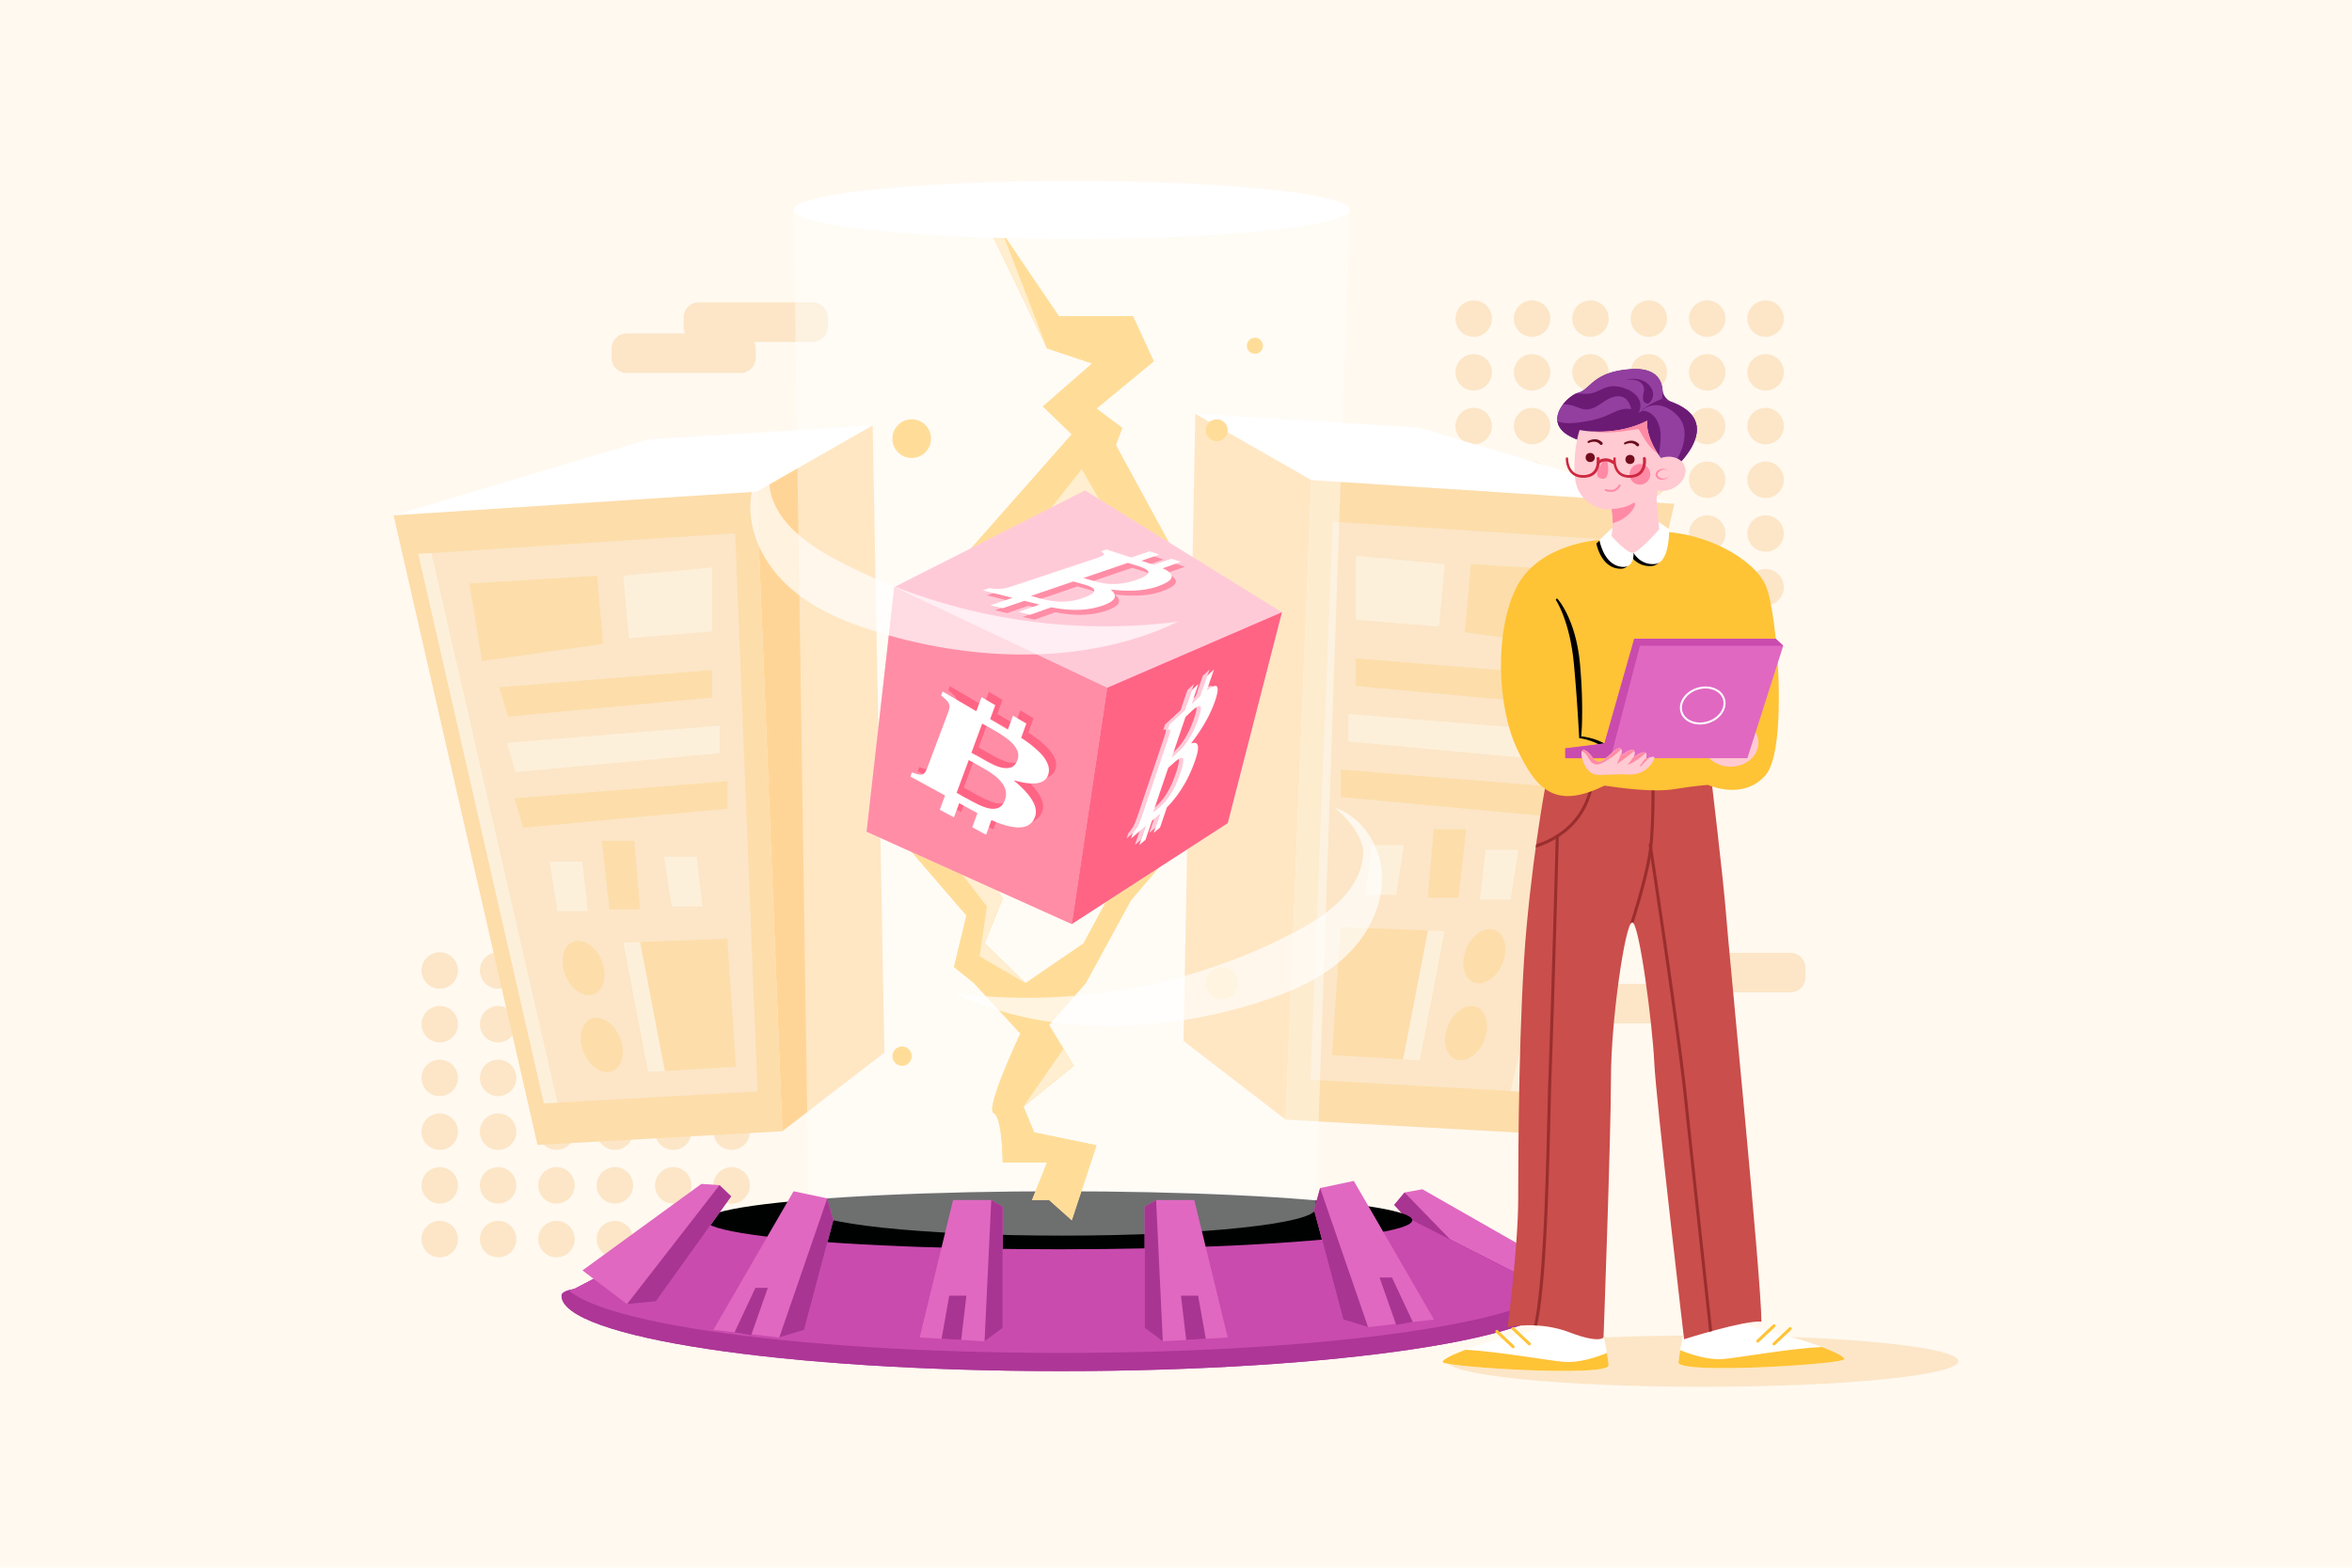 <svg id="_01" data-name="01" xmlns="http://www.w3.org/2000/svg" xmlns:xlink="http://www.w3.org/1999/xlink" viewBox="0 0 4680 3120"><defs><style>.cls-1{fill:#ad3697;}.cls-2{fill:#fd9;}.cls-3{fill:none;}.cls-4{fill:#923fa0;}.cls-5{fill:#ffcad2;}.cls-6{fill:#fff9f0;}.cls-7{fill:#fce6c7;}.cls-8{fill:#fff;}.cls-9{fill:#fdddaa;}.cls-10{fill:#ffd597;}.cls-11{fill:#fdf0db;}.cls-12{fill:#e068c1;}.cls-13{fill:#a83592;}.cls-14{clip-path:url(#clip-path);}.cls-15{fill:#c94bae;}.cls-16{fill:#000202;}.cls-17{opacity:0.43;}.cls-18{clip-path:url(#clip-path-2);}.cls-19{fill:#ffeecf;}.cls-20{clip-path:url(#clip-path-3);}.cls-21{fill:#ffcad8;}.cls-22{fill:#ff8da6;}.cls-23{fill:#ff6485;}.cls-24{fill:#ffc336;}.cls-25{fill:#ca4e4b;}.cls-26{clip-path:url(#clip-path-4);}.cls-27{fill:#992e2e;}.cls-28{fill:#6c1b75;}.cls-29{clip-path:url(#clip-path-5);}.cls-30{fill:#ff8aa6;}.cls-31{fill:#6b0e1e;}.cls-32{fill:#720d1e;}.cls-33{clip-path:url(#clip-path-6);}.cls-34{fill:#ce2840;}.cls-35{clip-path:url(#clip-path-7);}.cls-36{opacity:0.68;}</style><clipPath id="clip-path"><path class="cls-1" d="M3065,2558.26l-254.87-129.69H1403.76l-261.15,136.86c-16.09,2.74-25.25,7-25.25,13.23,0,82.9,445,150.1,993.86,150.1s993.87-67.2,993.87-150.1C3105.09,2569.57,3090.07,2563.13,3065,2558.26Z"/></clipPath><clipPath id="clip-path-2"><polygon class="cls-2" points="1977.14 473.11 2083.44 693.42 2173.21 723.35 2075.18 808.84 2132.6 864.41 1920.95 1104.27 2346.38 1117.19 2220.23 885.78 2233.05 851.59 2181.76 813.12 2295.69 719.07 2254.43 629.3 2106.95 629.3 1985.12 449.77 1977.14 473.11"/></clipPath><clipPath id="clip-path-3"><path class="cls-2" d="M2053.52,2388.27l29.92-74.74h-88.25s-.38-89.77-18-98.32,53.15-158.16,53.15-158.16l-92.19-100.34-39.82-32.18L1923,1821.94l-147.33-171h122.62l96.91,136.79-36.1,89.77,81.6,79.2,115.42-79.2,89.77-166.71,114.41-145.34,39,51.3L2250.15,1792l-89.77,164.69L2087.47,2040l49,81.22-100,81.22,21.37,51.29,124,25.65-49.16,149.24-45.13-40.3Z"/></clipPath><clipPath id="clip-path-4"><path class="cls-3" d="M3079.31,1541.85s-24.82,121.4-41.61,301.44c-15.53,166.64-16.78,450.27-16.78,542.71S3000,2641.1,3000,2641.1s62-12.91,122.57,10.33,68.13,10.33,68.13,10.33,14.81-402.78,14.81-516.38,28-307.25,42-309.83,40.72,204,44.14,278.85S3351,2665.34,3351,2665.34s120.29-38.15,153.86-35.07c0-83.43-64.34-732.17-69.94-806s-30.77-282.37-30.77-282.37Z"/></clipPath><clipPath id="clip-path-5"><path class="cls-4" d="M3306.94,794s15.83-64-60.65-59.34-81.09,40.22-105.49,46.81-85.71,69.89,9.23,96.92,183.29,52.08,183.29,52.08S3446.06,830.87,3306.94,794Z"/></clipPath><clipPath id="clip-path-6"><path class="cls-5" d="M3174.15,1541.16s-15.22-1.4-24.08-26.58,2.33-28.67,17-9.09,22.38,9.09,42.66-9.09,18.18,4.19,16.79,6.29,18.88-14,23.78-9.79,0,14,0,14,18.88-12.59,23.77-9.09,0,13.28,0,13.28,16.09-7.69,17.49-3.49-15.39,35-49,33.57S3187.51,1543.26,3174.15,1541.16Z"/></clipPath><clipPath id="clip-path-7"><path class="cls-3" d="M3326.64,972.83a48.05,48.05,0,0,1-28.53,3.27L3296.18,992l5.28,61.55s-39.56,44.83-51.87,46.57-43.07-33.38-43.07-33.38a179.35,179.35,0,0,0,2.32-25.58,125.84,125.84,0,0,0-2.32-28.06c-17.59,4.4-69.46-10.55-73-65.93s9.68-91.41,9.68-91.41,68.56,14.93,134.49-18.46c-3.16,32.25,21.84,67.3,27.14,74.32,19.78-6.7,40.16-.42,46.84,15C3358.82,943.08,3347.58,963.78,3326.64,972.83Z"/></clipPath></defs><title>01</title><rect id="_01-2" data-name="01" class="cls-6" width="4680" height="3120"/><circle class="cls-7" cx="2932.37" cy="634.11" r="36.28"/><circle class="cls-7" cx="3048.53" cy="634.11" r="36.28"/><circle class="cls-7" cx="3164.69" cy="634.11" r="36.28"/><circle class="cls-7" cx="3280.86" cy="634.11" r="36.28"/><circle class="cls-7" cx="3397.02" cy="634.11" r="36.28"/><circle class="cls-7" cx="3513.18" cy="634.11" r="36.28"/><circle class="cls-7" cx="2932.37" cy="741.03" r="36.28"/><circle class="cls-7" cx="3048.53" cy="741.03" r="36.28"/><circle class="cls-7" cx="3164.69" cy="741.03" r="36.28"/><circle class="cls-7" cx="3280.86" cy="741.03" r="36.28"/><circle class="cls-7" cx="3397.02" cy="741.03" r="36.28"/><circle class="cls-7" cx="3513.18" cy="741.03" r="36.28"/><circle class="cls-7" cx="2932.37" cy="847.95" r="36.28"/><circle class="cls-7" cx="3048.53" cy="847.95" r="36.28"/><circle class="cls-7" cx="3164.69" cy="847.95" r="36.28"/><circle class="cls-7" cx="3280.86" cy="847.95" r="36.28"/><circle class="cls-7" cx="3397.02" cy="847.95" r="36.28"/><circle class="cls-7" cx="3513.18" cy="847.95" r="36.28"/><circle class="cls-7" cx="2932.37" cy="954.88" r="36.28"/><circle class="cls-7" cx="3048.53" cy="954.88" r="36.28"/><circle class="cls-7" cx="3164.69" cy="954.88" r="36.28"/><circle class="cls-7" cx="3280.86" cy="954.88" r="36.28"/><circle class="cls-7" cx="3397.02" cy="954.88" r="36.28"/><circle class="cls-7" cx="3513.18" cy="954.88" r="36.28"/><circle class="cls-7" cx="2932.37" cy="1061.8" r="36.28"/><circle class="cls-7" cx="3048.53" cy="1061.8" r="36.28"/><circle class="cls-7" cx="3164.69" cy="1061.8" r="36.28"/><circle class="cls-7" cx="3280.86" cy="1061.8" r="36.28"/><circle class="cls-7" cx="3397.02" cy="1061.8" r="36.28"/><circle class="cls-7" cx="3513.18" cy="1061.8" r="36.28"/><circle class="cls-7" cx="2932.37" cy="1168.72" r="36.28"/><circle class="cls-7" cx="3048.53" cy="1168.72" r="36.28"/><circle class="cls-7" cx="3164.69" cy="1168.72" r="36.28"/><circle class="cls-7" cx="3280.86" cy="1168.72" r="36.28"/><circle class="cls-7" cx="3397.02" cy="1168.72" r="36.28"/><circle class="cls-7" cx="3513.18" cy="1168.72" r="36.28"/><circle class="cls-7" cx="874.99" cy="1931.43" r="36.28"/><circle class="cls-7" cx="991.15" cy="1931.43" r="36.28"/><circle class="cls-7" cx="1107.31" cy="1931.43" r="36.28"/><circle class="cls-7" cx="1223.47" cy="1931.43" r="36.28"/><circle class="cls-7" cx="1339.64" cy="1931.43" r="36.28"/><circle class="cls-7" cx="1455.8" cy="1931.43" r="36.28"/><circle class="cls-7" cx="874.99" cy="2038.36" r="36.28"/><circle class="cls-7" cx="991.15" cy="2038.36" r="36.28"/><circle class="cls-7" cx="1107.31" cy="2038.36" r="36.28"/><circle class="cls-7" cx="1223.47" cy="2038.36" r="36.28"/><circle class="cls-7" cx="1339.64" cy="2038.36" r="36.28"/><circle class="cls-7" cx="1455.8" cy="2038.36" r="36.28"/><circle class="cls-7" cx="874.99" cy="2145.28" r="36.28"/><circle class="cls-7" cx="991.15" cy="2145.28" r="36.28"/><circle class="cls-7" cx="1107.31" cy="2145.28" r="36.28"/><circle class="cls-7" cx="1223.47" cy="2145.28" r="36.28"/><circle class="cls-7" cx="1339.64" cy="2145.28" r="36.28"/><circle class="cls-7" cx="1455.8" cy="2145.28" r="36.28"/><circle class="cls-7" cx="874.99" cy="2252.2" r="36.28"/><circle class="cls-7" cx="991.15" cy="2252.2" r="36.28"/><circle class="cls-7" cx="1107.31" cy="2252.2" r="36.28"/><circle class="cls-7" cx="1223.47" cy="2252.2" r="36.28"/><circle class="cls-7" cx="1339.64" cy="2252.2" r="36.28"/><circle class="cls-7" cx="1455.8" cy="2252.2" r="36.28"/><circle class="cls-7" cx="874.99" cy="2359.12" r="36.28"/><circle class="cls-7" cx="991.15" cy="2359.12" r="36.28"/><circle class="cls-7" cx="1107.31" cy="2359.12" r="36.28"/><circle class="cls-7" cx="1223.47" cy="2359.12" r="36.28"/><circle class="cls-7" cx="1339.64" cy="2359.12" r="36.28"/><circle class="cls-7" cx="1455.8" cy="2359.12" r="36.28"/><circle class="cls-7" cx="874.99" cy="2466.05" r="36.28"/><circle class="cls-7" cx="991.15" cy="2466.05" r="36.28"/><circle class="cls-7" cx="1107.31" cy="2466.05" r="36.28"/><circle class="cls-7" cx="1223.47" cy="2466.05" r="36.28"/><circle class="cls-7" cx="1339.64" cy="2466.05" r="36.28"/><circle class="cls-7" cx="1455.8" cy="2466.05" r="36.28"/><path class="cls-7" d="M3562.54,1896.22H3335.82a30.1,30.1,0,0,0-30,30V1945a29.57,29.57,0,0,0,3.09,13.12H3192.45a30.11,30.11,0,0,0-30,30v18.75a30.1,30.1,0,0,0,30,30h226.73a30.09,30.09,0,0,0,30-30v-18.75a29.74,29.74,0,0,0-3.08-13.13h116.44a30.09,30.09,0,0,0,30-30v-18.75A30.09,30.09,0,0,0,3562.54,1896.22Z"/><path class="cls-7" d="M1617.05,601.73H1390.32a30.09,30.09,0,0,0-30,30v18.74a29.57,29.57,0,0,0,3.08,13.13H1247a30.1,30.1,0,0,0-30,30v18.75a30.09,30.09,0,0,0,30,30h226.73a30.09,30.09,0,0,0,30-30V693.62a29.74,29.74,0,0,0-3.08-13.13h116.45a30.09,30.09,0,0,0,30-30V631.74A30.09,30.09,0,0,0,1617.05,601.73Z"/><polygon class="cls-8" points="783.18 1025.71 1505.61 978.58 1736.44 846.63 1291.87 874.17 783.18 1025.71"/><polygon class="cls-9" points="1069.59 2278.65 783.18 1025.71 1505.61 978.58 1556.68 2251.42 1069.59 2278.65"/><polygon class="cls-7" points="1082.35 2195.97 832.37 1102.39 1462.91 1061.26 1507.49 2172.21 1082.35 2195.97"/><polygon class="cls-10" points="1736.44 846.63 1759.88 2094.84 1556.68 2251.42 1505.61 978.58 1736.44 846.63"/><polygon class="cls-11" points="832.37 1102.39 858.32 1100.7 1109.07 2194.48 1082.35 2195.97 832.37 1102.39"/><polygon class="cls-9" points="934.26 1161.39 958.96 1315.54 1199.99 1281.37 1188.07 1145.85 934.26 1161.39"/><polygon class="cls-11" points="1240.13 1145.85 1251.55 1269.94 1416.85 1256.64 1416.85 1129.35 1240.13 1145.85"/><polygon class="cls-9" points="993.64 1367.79 1010.74 1426.11 1416.85 1388.31 1416.85 1333.59 993.64 1367.79"/><polygon class="cls-11" points="1008.78 1478.36 1025.88 1536.67 1432 1498.87 1432 1444.16 1008.78 1478.36"/><polygon class="cls-9" points="1023.93 1588.92 1041.04 1647.24 1447.15 1609.44 1447.15 1554.72 1023.93 1588.92"/><polygon class="cls-11" points="1093.86 1714.53 1109.07 1813.33 1169.93 1813.33 1158.46 1714.53 1093.86 1714.53"/><polygon class="cls-11" points="1321.51 1705.19 1336.72 1803.98 1397.59 1803.98 1386.11 1705.19 1321.51 1705.19"/><polygon class="cls-9" points="1197.51 1673.49 1212.72 1809.68 1273.58 1809.68 1262.11 1673.49 1197.51 1673.49"/><ellipse class="cls-9" cx="1161.17" cy="1926.38" rx="38.82" ry="56.05" transform="translate(-640.46 579.76) rotate(-22.14)"/><ellipse class="cls-9" cx="1197.51" cy="2079.36" rx="38.82" ry="56.05" transform="translate(-695.44 604.74) rotate(-22.14)"/><polygon class="cls-9" points="1240.13 1876.03 1289.55 2133.31 1464.35 2123.02 1447.15 1868.43 1240.13 1876.03"/><polygon class="cls-11" points="1240.13 1876.03 1273.58 1874.8 1322.99 2131.84 1289.55 2133.31 1240.13 1876.03"/><polygon class="cls-8" points="3331.65 1002.57 2609.23 955.44 2378.4 823.49 2822.96 851.03 3331.65 1002.57"/><polygon class="cls-9" points="3045.25 2255.5 3331.65 1002.57 2609.23 955.44 2558.16 2228.28 3045.25 2255.5"/><polygon class="cls-7" points="3032.49 2172.83 3282.46 1079.25 2651.92 1038.12 2607.35 2149.07 3032.49 2172.83"/><polygon class="cls-10" points="2378.4 823.49 2354.95 2071.69 2558.16 2228.28 2609.23 955.44 2378.4 823.49"/><polygon class="cls-11" points="3282.46 1079.25 3256.52 1077.56 3005.77 2171.34 3032.49 2172.83 3282.46 1079.25"/><polygon class="cls-9" points="3180.57 1138.25 3155.87 1292.4 2914.85 1258.22 2926.76 1122.71 3180.57 1138.25"/><polygon class="cls-11" points="2874.71 1122.71 2863.28 1246.8 2697.99 1233.5 2697.99 1106.2 2874.71 1122.71"/><polygon class="cls-9" points="3121.2 1344.65 3104.1 1402.96 2697.99 1365.16 2697.99 1310.45 3121.2 1344.65"/><polygon class="cls-11" points="3106.05 1455.21 3088.95 1513.53 2682.84 1475.73 2682.84 1421.01 3106.05 1455.21"/><polygon class="cls-9" points="3090.9 1565.78 3073.8 1624.1 2667.69 1586.29 2667.69 1531.58 3090.9 1565.78"/><polygon class="cls-11" points="3020.98 1691.39 3005.77 1790.19 2944.91 1790.19 2956.38 1691.39 3020.98 1691.39"/><polygon class="cls-11" points="2793.32 1682.04 2778.11 1780.84 2717.25 1780.84 2728.72 1682.04 2793.32 1682.04"/><polygon class="cls-9" points="2917.33 1650.35 2902.12 1786.54 2841.26 1786.54 2852.73 1650.35 2917.33 1650.35"/><ellipse class="cls-9" cx="2953.66" cy="1903.23" rx="56.05" ry="38.82" transform="translate(77.49 3921.66) rotate(-67.86)"/><ellipse class="cls-9" cx="2917.33" cy="2056.21" rx="56.05" ry="38.82" transform="translate(-86.85 3983.32) rotate(-67.86)"/><polygon class="cls-9" points="2874.71 1852.88 2825.28 2110.16 2650.49 2099.88 2667.69 1845.29 2874.71 1852.88"/><polygon class="cls-11" points="2874.71 1852.88 2841.26 1851.66 2791.85 2108.7 2825.28 2110.16 2874.71 1852.88"/><polygon class="cls-12" points="3084.45 2511.92 3003.7 2588.36 2945.92 2589.18 2774.14 2397.95 2794.77 2373.29 2830.29 2366.85 3084.45 2511.92"/><polygon class="cls-13" points="2794.77 2373.29 3003.7 2588.36 2945.92 2589.18 2774.14 2397.95 2794.77 2373.29"/><path class="cls-1" d="M3065,2558.26l-254.87-129.69H1403.76l-261.15,136.86c-16.09,2.74-25.25,7-25.25,13.23,0,82.9,445,150.1,993.86,150.1s993.87-67.2,993.87-150.1C3105.09,2569.57,3090.07,2563.13,3065,2558.26Z"/><path class="cls-1" d="M3065,2558.26l-254.87-129.69H1403.76l-261.15,136.86c-16.09,2.74-25.25,7-25.25,13.23,0,82.9,445,150.1,993.86,150.1s993.87-67.2,993.87-150.1C3105.09,2569.57,3090.07,2563.13,3065,2558.26Z"/><g class="cls-14"><path class="cls-15" d="M3065,2522.09l-254.87-129.7H1403.76l-261.15,136.86c-16.09,2.75-25.25,7-25.25,13.24,0,82.89,445,150.09,993.86,150.09s993.87-67.2,993.87-150.09C3105.09,2533.39,3090.07,2527,3065,2522.09Z"/></g><ellipse class="cls-16" cx="2106.95" cy="2428.57" rx="703.18" ry="57.71"/><g class="cls-17"><path class="cls-8" d="M1579,417.71,1609,2405.43c0,29.66,225.83,53.7,504.41,53.7s504.41-24,504.41-53.7l68.4-1987.72Z"/></g><polygon class="cls-12" points="1829.9 2661.87 1959.09 2669.47 1995.19 2642.87 1995.19 2401.57 1972.39 2388.28 1896.39 2388.28 1829.9 2661.87"/><polygon class="cls-13" points="1888.8 2578.66 1873.56 2664.44 1912.54 2666.73 1922.99 2578.66 1888.8 2578.66"/><polygon class="cls-13" points="1972.39 2388.28 1959.09 2669.47 1995.19 2642.87 1995.19 2401.57 1972.39 2388.28"/><polygon class="cls-12" points="1419.51 2646.67 1550.6 2661.87 1600 2646.67 1658.04 2428.57 1646.05 2384.98 1579.03 2370.86 1419.51 2646.67"/><polygon class="cls-13" points="1461.62 2651.55 1503.11 2563.07 1527.8 2563.07 1494.71 2657.25 1461.62 2651.55"/><polygon class="cls-13" points="1646.05 2384.98 1550.6 2661.87 1600 2646.67 1658.04 2428.57 1646.05 2384.98"/><polygon class="cls-12" points="2442.93 2661.87 2313.74 2669.47 2277.64 2642.87 2277.64 2401.57 2300.44 2388.28 2376.44 2388.28 2442.93 2661.87"/><polygon class="cls-13" points="2384.04 2578.66 2399.28 2664.44 2360.29 2666.73 2349.84 2578.66 2384.04 2578.66"/><polygon class="cls-13" points="2300.44 2388.28 2313.74 2669.47 2277.64 2642.87 2277.64 2401.57 2300.44 2388.28"/><polygon class="cls-12" points="2853.32 2626.09 2722.23 2641.28 2672.83 2626.09 2614.79 2407.98 2626.78 2364.4 2693.8 2350.28 2853.32 2626.09"/><polygon class="cls-13" points="2811.21 2630.97 2769.73 2542.49 2745.03 2542.49 2778.12 2636.67 2811.21 2630.97"/><polygon class="cls-13" points="2626.78 2364.4 2722.23 2641.28 2672.83 2626.09 2614.79 2407.98 2626.78 2364.4"/><polygon class="cls-12" points="1158.96 2528.38 1247.64 2595.46 1305.16 2589.92 1454.84 2380.94 1431.62 2358.7 1395.6 2356.21 1158.96 2528.38"/><polygon class="cls-13" points="1431.62 2358.7 1247.64 2595.46 1305.16 2589.92 1454.84 2380.94 1431.62 2358.7"/><circle class="cls-2" cx="1814.13" cy="872.96" r="38.47"/><circle class="cls-2" cx="2421.11" cy="856.32" r="21.83"/><circle class="cls-2" cx="2497.01" cy="688.08" r="16.03"/><circle class="cls-2" cx="2431.46" cy="1956.71" r="32.18"/><circle class="cls-2" cx="1794.9" cy="2101.93" r="19.24"/><polygon class="cls-2" points="1977.14 473.11 2083.44 693.42 2173.21 723.35 2075.18 808.84 2132.6 864.41 1920.95 1104.27 2346.38 1117.19 2220.23 885.78 2233.05 851.59 2181.76 813.12 2295.69 719.07 2254.43 629.3 2106.95 629.3 1985.12 449.77 1977.14 473.11"/><polygon class="cls-2" points="1977.14 473.11 2083.44 693.42 2173.21 723.35 2075.18 808.84 2132.6 864.41 1920.95 1104.27 2346.38 1117.19 2220.23 885.78 2233.05 851.59 2181.76 813.12 2295.69 719.07 2254.43 629.3 2106.95 629.3 1985.12 449.77 1977.14 473.11"/><g class="cls-18"><polygon class="cls-19" points="1988.83 1141.27 2152.38 933.82 2284.86 1162.29 1988.83 1141.27"/><polygon class="cls-19" points="2051.66 740.43 2083.44 693.42 1976.84 417.71 1900.08 536.54 2051.66 740.43"/></g><path class="cls-2" d="M2053.52,2388.27l29.92-74.74h-88.25s-.38-89.77-18-98.32,53.15-158.16,53.15-158.16l-92.19-100.34-39.82-32.18L1923,1821.94l-147.33-171h122.62l96.91,136.79-36.1,89.77,81.6,79.2,115.42-79.2,89.77-166.71,114.41-145.34,39,51.3L2250.15,1792l-89.77,164.69L2087.47,2040l49,81.22-100,81.22,21.37,51.29,124,25.65-49.16,149.24-45.13-40.3Z"/><path class="cls-2" d="M2053.52,2388.27l29.92-74.74h-88.25s-.38-89.77-18-98.32,53.15-158.16,53.15-158.16l-92.19-100.34-39.82-32.18L1923,1821.94l-147.33-171h122.62l96.91,136.79-36.1,89.77,81.6,79.2,115.42-79.2,89.77-166.71,114.41-145.34,39,51.3L2250.15,1792l-89.77,164.69L2087.47,2040l49,81.22-100,81.22,21.37,51.29,124,25.65-49.16,149.24-45.13-40.3Z"/><g class="cls-20"><polygon class="cls-19" points="1814.13 1609.69 1963.75 1803.98 1949.38 1903.23 2040.69 1956.71 2087.47 1780.84 1899.01 1507.07 1814.13 1609.69"/><polygon class="cls-19" points="2057.79 2253.68 2036.42 2202.39 2137.58 2056.42 2220.33 2101.93 2128.37 2228.28 2057.79 2253.68"/></g><polygon class="cls-21" points="1779.48 1168.35 1724.37 1655.23 2132.6 1839.04 2442.93 1638.13 2550.79 1218.47 2158.96 976.04 1779.48 1168.35"/><polygon class="cls-22" points="1779.48 1168.35 2203.13 1368.82 2132.6 1839.04 1724.37 1655.23 1779.48 1168.35"/><polygon class="cls-23" points="2550.79 1218.47 2203.13 1368.82 2132.6 1839.04 2442.93 1638.13 2550.79 1218.47"/><path class="cls-22" d="M2271.37,1184.86a266,266,0,0,1-50.94-1.58l-1.47.51c14.21,11.82,9.15,22-15.2,30.76a149.63,149.63,0,0,1-29,7.2,173.53,173.53,0,0,1-30.57,1.82,263.36,263.36,0,0,1-34.58-3.34c-2.91-.49-6.07-1.08-9.33-1.74l-42,14.77L2035,1227.7l41.84-14.55-30.17-7.58-42.8,14.67-24.44-5.85,43.57-14.77-59.28-14.91,12.7-4.19q8.82,1.14,15.07,1.34a71.63,71.63,0,0,0,11.87-.57,84.05,84.05,0,0,0,12.08-2.66q6.42-1.87,15.16-4.78l153.42-51.06q8.17-2.73,13.06-4.64a23.77,23.77,0,0,0,6.72-3.59q1.86-1.65.52-3.35a20.47,20.47,0,0,0-5.33-4.09l11.18-3.68,49.22,16,36.51-12.38,19.13,6.48-35.93,12.32,20.61,6.71c1.59.52,3,1,4.44,1.51l35.29-12.27,18.24,6.18-36.25,12.74c2.64,1.19,5.06,2.36,7,3.47,6,3.47,9.62,7,10.88,10.68s-.38,7.25-4.87,10.86-11.81,7.25-22,10.91C2300.53,1181,2286.85,1183.73,2271.37,1184.86Zm-189.55,17.06c5.88,1.52,11.57,2.67,17.13,3.56,3.57.56,7.09,1,10.54,1.35a127.08,127.08,0,0,0,24.73-.27c.58-.07,1.16-.1,1.74-.17a128,128,0,0,0,27.29-6.53q15.77-5.56,20.2-9.92a11.65,11.65,0,0,0,.74-.94c2.11-2.58,2.16-5.1-.1-7.55a19.09,19.09,0,0,0-5.61-3.63,87.43,87.43,0,0,0-13.58-4.86l-12.65-3.58-8.18-2.31-84.06,28.7c2.64.82,5.42,1.62,8.2,2.42C2072.6,1199.46,2077.09,1200.71,2081.82,1201.92Zm209.26-48.77a8.79,8.79,0,0,0,1.63-2.29c1.07-2.26.4-4.4-2-6.4a30.72,30.72,0,0,0-6-3.57,95.53,95.53,0,0,0-12.3-4.73c-4.3-1.37-8.35-2.62-12.2-3.78-2.71-.81-5.33-1.58-7.81-2.29l-88.22,30.12,8,2.33,13.37,3.87c5.34,1.54,10.41,2.74,15.25,3.64,2,.38,4.06.72,6,1a127.14,127.14,0,0,0,20.25,1.07c2,0,4.07-.17,6.13-.33a127.33,127.33,0,0,0,15.11-2.08,159.49,159.49,0,0,0,22.24-6.17C2281.29,1159.74,2288.11,1156.29,2291.08,1153.15Z"/><path class="cls-21" d="M2369.61,1512.49a287.89,287.89,0,0,1-13.58,33,239.45,239.45,0,0,1-16.91,29.31,236.84,236.84,0,0,1-19.23,24.83c-2.12,2.37-4.4,4.75-6.75,7.13l-13.73,40.29-12.61,10.57,13.06-38.39c-1,.89-2,1.78-3.05,2.67l-13.41,11.4-12.89,38-12.3,10.31,12.79-37.74-29.32,24.92,3.65-10.82c2.53-2.94,4.65-5.58,6.33-7.92a54.52,54.52,0,0,0,4.61-7.69,101.74,101.74,0,0,0,4.09-9.61q2-5.43,4.72-13.38l48.69-144q2.67-7.92,4.27-13.12a38.68,38.68,0,0,0,1.78-7.69c.12-1.67-.24-2.6-1.09-2.81s-2.23.2-4.17,1.2l3.76-11.13,30.77-28.29,13.56-40,13.12-12.22-13.66,40.23,17.24-15.85,13.8-40.56,13.46-12.54-14.22,41.72c1.71-1.38,3.32-2.63,4.7-3.61q8.32-5.85,12.94-5.59,4.16.18,4,7.79t-5.29,22.46c-9.09,26.55-24.78,54.32-46.8,83l-.53,1.56q10.86-4.32,13.05,3.92T2369.61,1512.49ZM2355.15,1422c-1.7,1.65-3.39,3.29-5.08,5l-27.55,81.2,4.82-4.29,7.58-6.74a115.31,115.31,0,0,0,9.86-9.92c2.35-2.66,4.59-5.4,6.65-8.24a159.15,159.15,0,0,0,11.78-19.11c.44-.83.89-1.65,1.33-2.5a218.63,218.63,0,0,0,11.56-28.14q4.93-14.43,4.71-20.07c0-.24-.08-.39-.1-.62-.31-3.21-1.81-4.41-4.58-3.45a20,20,0,0,0-4.17,2.26,72.6,72.6,0,0,0-8.7,7C2360.54,1416.84,2357.84,1419.41,2355.15,1422Zm-15.39,116.93a143.24,143.24,0,0,0,5.53-19.72,23.16,23.16,0,0,0,.38-7.88,5.38,5.38,0,0,0-.64-1.88c-1.05-1.6-2.86-1.84-5.45-.72a21.09,21.09,0,0,0-2.61,1.44,66.55,66.55,0,0,0-8.27,6.44l-8.11,7.16-4.8,4.24-30.28,89.21c1.43-1.12,3-2.38,4.61-3.71,2.33-1.92,4.85-4,7.62-6.4a120.87,120.87,0,0,0,9.25-8.84c2.28-2.41,4.47-4.9,6.53-7.49a121.87,121.87,0,0,0,10.36-15.52c1.11-2,2.22-4,3.31-6.1A223.11,223.11,0,0,0,2339.76,1538.94Z"/><path class="cls-23" d="M2068.44,1582.44q-10.52-18-35.7-38.7l.4-1.08c38.23,10.82,60.33,7.16,66.71-10.82q3.55-10-.49-21.09t-14.41-21.9a201.55,201.55,0,0,0-29-24.44c-2.89-2-6.2-4.24-9.7-6.53l10.28-28.38L2030,1413.75l-10.17,27.88-35.34-20.71,10.32-28-27.23-16.14-10.45,28.13L1890,1365.6l-3.06,8.07a102.52,102.52,0,0,1,11.16,9.87,22.05,22.05,0,0,1,5,7.78,14.52,14.52,0,0,1,.26,7.9,79.51,79.51,0,0,1-3.13,10l-40.07,106.55a64,64,0,0,1-4.36,9.58,11.43,11.43,0,0,1-5.26,5q-3.16,1.37-8.2.33a98.8,98.8,0,0,1-13.29-4l-3.14,8.29,68.88,37.69L1884.31,1601l28.2,15.24,10.43-28.29,29.69,16.24c2.29,1.26,4.4,2.35,6.61,3.52l-10.3,28.23,27.51,14.88,10.62-29.32c4.74,2.13,9.27,4.07,13.38,5.63q19.15,7.28,34.57,8.8t25-3.89q9.61-5.4,13.9-17.48Q2078.93,1600.4,2068.44,1582.44Zm-72.56-137.71c7,4.09,13.09,8,18.45,11.93,3.45,2.49,6.66,5,9.43,7.37,6.58,5.73,11.2,11.53,14,17.39.2.41.46.82.64,1.23a25.34,25.34,0,0,1,.49,19.38q-4.08,11.31-12.16,14.48c-.58.23-1.25.34-1.86.52-5.09,1.5-11.27,1.5-18.67-.2a78.84,78.84,0,0,1-12.31-4.17,181.75,181.75,0,0,1-20-10l-16.17-9.21-10.41-5.92,21.41-57.92c3.45,1.82,6.94,3.73,10.44,5.66C1984.69,1438.34,1990.24,1441.45,1995.88,1444.73Zm4.28,152.76a25.39,25.39,0,0,1-4.87,1.26q-7.72,1.23-17.67-1.65a114.44,114.44,0,0,1-12.81-4.72,217.5,217.5,0,0,1-19.55-9.63c-6.09-3.35-11.69-6.49-16.93-9.48-3.68-2.09-7.19-4.12-10.45-6L1942,1501.9l10.43,5.9,17.4,9.84c7,3.95,13,7.72,18.09,11.31,2.17,1.52,4.22,3,6,4.47a79.31,79.31,0,0,1,14.89,15.15,43.48,43.48,0,0,1,2.9,4.61,32.75,32.75,0,0,1,2.13,28.43Q2009.44,1594,2000.16,1597.49Z"/><path class="cls-8" d="M2054.08,1593q-10.51-18-35.7-38.7l.39-1.09c38.23,10.82,60.33,7.16,66.72-10.81q3.56-10-.49-21.09t-14.41-21.9a202.1,202.1,0,0,0-29-24.44c-2.89-2-6.2-4.25-9.7-6.53l10.27-28.38-26.58-15.75-10.17,27.88-35.34-20.71,10.32-28-27.23-16.13-10.45,28.13-67.08-39.3-3.06,8.07a102.45,102.45,0,0,1,11.15,9.86,21.89,21.89,0,0,1,5,7.79,14.33,14.33,0,0,1,.26,7.9,79.19,79.19,0,0,1-3.12,10l-40.07,106.55a65.17,65.17,0,0,1-4.36,9.59,11.48,11.48,0,0,1-5.26,4.95q-3.16,1.35-8.2.33a99.1,99.1,0,0,1-13.29-4.05l-3.14,8.3,68.88,37.69L1870,1611.52l28.2,15.25,10.42-28.3,29.7,16.25c2.29,1.26,4.4,2.34,6.6,3.52l-10.3,28.23,27.52,14.88,10.62-29.32c4.74,2.12,9.27,4.07,13.38,5.63q19.15,7.26,34.56,8.79t25-3.89q9.63-5.4,13.91-17.47Q2064.57,1611,2054.08,1593Zm-72.56-137.71c7,4.08,13.09,8,18.45,11.92,3.45,2.5,6.66,5,9.42,7.38,6.59,5.73,11.2,11.53,14,17.39.2.41.46.81.64,1.23a25.34,25.34,0,0,1,.49,19.38q-4.1,11.31-12.16,14.48c-.58.23-1.25.34-1.87.52-5.09,1.5-11.26,1.5-18.66-.2a80.34,80.34,0,0,1-12.32-4.17,182.83,182.83,0,0,1-20-10l-16.18-9.2-10.4-5.92,21.4-57.92c3.45,1.82,7,3.73,10.45,5.65C1970.33,1448.9,1975.88,1452,1981.52,1455.3Zm4.28,152.75a24.87,24.87,0,0,1-4.87,1.27q-7.73,1.23-17.68-1.65a115.61,115.61,0,0,1-12.8-4.72c-5.93-2.54-12.4-5.69-19.55-9.63-6.09-3.35-11.7-6.49-16.93-9.48-3.68-2.1-7.2-4.12-10.45-6l24.14-65.33,10.43,5.9,17.41,9.84c7,4,13,7.71,18.09,11.31,2.16,1.51,4.21,3,6,4.47a78.72,78.72,0,0,1,14.89,15.15,43.59,43.59,0,0,1,2.91,4.61,32.71,32.71,0,0,1,2.12,28.43Q1995.07,1604.6,1985.8,1608.05Z"/><path class="cls-8" d="M2378.4,1512.49a289.68,289.68,0,0,1-13.57,33,240.81,240.81,0,0,1-16.92,29.31,234.18,234.18,0,0,1-19.23,24.83c-2.12,2.37-4.4,4.75-6.74,7.13l-13.74,40.29-12.61,10.57,13.07-38.39c-1,.89-2,1.78-3,2.67l-13.41,11.4-12.9,38-12.3,10.31,12.8-37.74-29.33,24.92,3.66-10.82q3.79-4.41,6.33-7.92a54.49,54.49,0,0,0,4.6-7.69,101.63,101.63,0,0,0,4.1-9.61q2-5.43,4.71-13.38l48.69-144q2.68-7.92,4.28-13.12a38.47,38.47,0,0,0,1.77-7.69c.12-1.67-.24-2.6-1.08-2.81s-2.23.2-4.17,1.2l3.76-11.13,30.77-28.29,13.55-40,13.12-12.22-13.66,40.23,17.24-15.85L2402,1345.1l13.46-12.54-14.22,41.72c1.71-1.38,3.32-2.63,4.69-3.61q8.34-5.85,12.94-5.59,4.17.18,4,7.79t-5.29,22.46c-9.09,26.55-24.77,54.32-46.8,83l-.53,1.56q10.88-4.32,13.05,3.92T2378.4,1512.49ZM2363.94,1422c-1.69,1.65-3.39,3.29-5.07,5l-27.56,81.2,4.83-4.29,7.57-6.74a113.88,113.88,0,0,0,9.86-9.92c2.36-2.66,4.59-5.4,6.65-8.24a157.88,157.88,0,0,0,11.78-19.11c.45-.83.9-1.65,1.33-2.5a218.56,218.56,0,0,0,11.57-28.14q4.92-14.43,4.7-20.07c0-.24-.08-.39-.1-.62-.31-3.21-1.8-4.41-4.58-3.45a20.22,20.22,0,0,0-4.16,2.26,71,71,0,0,0-8.7,7C2369.33,1416.84,2366.63,1419.41,2363.94,1422Zm-15.39,116.93a141.82,141.82,0,0,0,5.53-19.72,23.22,23.22,0,0,0,.39-7.88,5.18,5.18,0,0,0-.65-1.88c-1-1.6-2.86-1.84-5.44-.72a19.74,19.74,0,0,0-2.61,1.44,67.27,67.27,0,0,0-8.28,6.44l-8.1,7.16-4.81,4.24-30.27,89.21c1.42-1.12,3-2.38,4.6-3.71,2.34-1.92,4.86-4,7.62-6.4a119.19,119.19,0,0,0,9.26-8.84c2.27-2.41,4.46-4.9,6.53-7.49a122.93,122.93,0,0,0,10.35-15.52q1.68-2.93,3.31-6.1A220.57,220.57,0,0,0,2348.55,1538.94Z"/><path class="cls-8" d="M2263,1175a265.89,265.89,0,0,1-50.93-1.58l-1.47.52c14.21,11.81,9.15,22-15.21,30.75a148.81,148.81,0,0,1-29,7.2,172.69,172.69,0,0,1-30.57,1.82,261.81,261.81,0,0,1-34.59-3.34c-2.91-.48-6.06-1.08-9.33-1.73l-42,14.76-23.2-5.56,41.83-14.54-30.17-7.59-42.8,14.67-24.44-5.85,43.57-14.77-59.28-14.9,12.71-4.19q8.82,1.13,15.06,1.33a71.7,71.7,0,0,0,11.88-.57,85.2,85.2,0,0,0,12.07-2.65q6.42-1.87,15.17-4.79l153.42-51.06q8.17-2.71,13.05-4.64a24,24,0,0,0,6.73-3.58q1.86-1.67.51-3.36a20.82,20.82,0,0,0-5.32-4.09l11.17-3.68,49.23,16,36.51-12.38,19.12,6.48L2270.78,1116l20.62,6.71c1.59.52,2.95,1,4.43,1.52l35.3-12.28,18.23,6.18-36.25,12.74c2.65,1.19,5.07,2.36,7,3.48q9,5.19,10.88,10.67t-4.87,10.86q-6.75,5.41-22,10.91C2292.19,1171.15,2278.51,1173.88,2263,1175Zm-189.54,17.07c5.87,1.51,11.57,2.67,17.12,3.55,3.58.56,7.1,1,10.54,1.35a126.29,126.29,0,0,0,24.73-.27c.59-.06,1.16-.1,1.74-.17a127.89,127.89,0,0,0,27.29-6.53q15.78-5.55,20.2-9.92a9.77,9.77,0,0,0,.74-.94c2.11-2.58,2.17-5.1-.09-7.55a19.58,19.58,0,0,0-5.62-3.63,86.66,86.66,0,0,0-13.58-4.86l-12.64-3.58-8.18-2.31-84.07,28.7c2.64.82,5.42,1.62,8.21,2.43C2064.25,1189.61,2068.74,1190.86,2073.48,1192.08Zm209.25-48.77a9.13,9.13,0,0,0,1.64-2.3c1.07-2.26.39-4.4-2-6.4a31.34,31.34,0,0,0-6-3.57,96.7,96.7,0,0,0-12.3-4.73c-4.3-1.37-8.35-2.62-12.2-3.78-2.71-.81-5.34-1.58-7.82-2.28l-88.22,30.11,8.06,2.33,13.36,3.87a155.93,155.93,0,0,0,15.26,3.64c2,.38,4.05.72,6,1a128.34,128.34,0,0,0,20.25,1.06c2,0,4.07-.17,6.12-.33a128.79,128.79,0,0,0,15.11-2.07,161.5,161.5,0,0,0,22.24-6.17C2273,1149.89,2279.77,1146.44,2282.73,1143.31Z"/><ellipse class="cls-8" cx="2132.6" cy="417.71" rx="553.57" ry="57.71"/><ellipse class="cls-7" cx="3388.09" cy="2708.9" rx="508.72" ry="51.1"/><path class="cls-8" d="M3670,2705.15c-1.22,9.87-332.58,30.81-330.11,6.15.75-7.65,2-16.16,3.34-24.25,3-17.85,6.5-33.63,6.5-33.63l110.86-27.1s12.32,14.78,71.45,27.1c30,6.25,65.32,16.91,92.73,27.19C3651.41,2690.64,3670.57,2700.3,3670,2705.15Z"/><path class="cls-24" d="M3670,2705.15c-1.22,9.87-332.58,30.81-330.11,6.15.75-7.65,2-16.16,3.34-24.25,22.78,9.31,56.38,20,85.67,17.6,33.16-2.75,128.67-20.41,195.87-24C3651.41,2690.64,3670.57,2700.3,3670,2705.15Z"/><path class="cls-24" d="M3529.9,2677.59a3,3,0,0,1-2.06-5.18l32.3-30.38a3,3,0,0,1,4.11,4.38l-32.3,30.37A3,3,0,0,1,3529.9,2677.59Z"/><path class="cls-24" d="M3497.6,2672a3,3,0,0,1-2.06-5.18l32.3-30.38a3,3,0,0,1,4.11,4.38l-32.3,30.37A3,3,0,0,1,3497.6,2672Z"/><path class="cls-8" d="M2870.71,2710.79c1.21,9.87,332.58,30.81,330.11,6.15-.75-7.65-2-16.15-3.35-24.25-3-17.85-6.5-33.63-6.5-33.63L3080.11,2632s-12.31,14.79-71.45,27.1c-30,6.25-65.32,16.91-92.73,27.19C2889.24,2696.28,2870.08,2705.94,2870.71,2710.79Z"/><path class="cls-24" d="M2870.71,2710.79c1.21,9.87,332.58,30.81,330.11,6.15-.75-7.65-2-16.15-3.35-24.25-22.78,9.31-56.38,20-85.67,17.6-33.16-2.75-128.67-20.41-195.87-24C2889.24,2696.28,2870.08,2705.94,2870.71,2710.79Z"/><path class="cls-24" d="M3010.76,2683.24a3,3,0,0,1-2.06-.82l-32.29-30.37a3,3,0,1,1,4.11-4.37l32.29,30.37a3,3,0,0,1-2,5.19Z"/><path class="cls-24" d="M3043.05,2677.6a3,3,0,0,1-2.05-.82l-32.3-30.37a3,3,0,1,1,4.11-4.37l32.3,30.37a3,3,0,0,1-2.06,5.19Z"/><path class="cls-25" d="M3079.31,1541.85s-24.82,121.4-41.61,301.44c-15.53,166.64-16.78,450.27-16.78,542.71S3000,2641.1,3000,2641.1s62-12.91,122.57,10.33,68.13,10.33,68.13,10.33,14.81-402.78,14.81-516.38,28-307.25,42-309.83,40.72,204,44.14,278.85S3351,2665.34,3351,2665.34s120.29-38.15,153.86-35.07c0-83.43-64.34-732.17-69.94-806s-30.77-282.37-30.77-282.37Z"/><g class="cls-26"><path class="cls-27" d="M3021,1694.39a3,3,0,0,1-.21-6c.36,0,37.37-3,73.86-25.27,21.32-13,38.32-29.94,50.53-50.37,15.29-25.58,23.09-56.78,23.2-92.74a3,3,0,0,1,3-3h0a3,3,0,0,1,3,3c-.11,37.11-8.23,69.38-24.13,95.93-12.74,21.28-30.47,38.92-52.68,52.41-37.72,22.92-74.78,25.89-76.34,26Z"/><path class="cls-27" d="M3043.05,2677.6a3,3,0,0,1-2.46-4.72c28.33-40.78,34.64-298.53,38.41-452.52.86-35.11,1.61-65.43,2.45-87.17,4.57-117.15,14.19-465.66,14.29-469.17a3,3,0,1,1,6,.17c-.1,3.5-9.73,352-14.29,469.23-.85,21.7-1.59,52-2.45,87.08-4,164.68-10.13,413.54-39.48,455.81A3,3,0,0,1,3043.05,2677.6Z"/><path class="cls-27" d="M3245.34,1883h-.15a3,3,0,0,1-2.85-3.15l2.2-44.85.13-.38c.25-.78,25.37-77.88,34.84-133s6.32-184.65,6.28-185.95a3,3,0,0,1,6-.15c0,1.31,3.18,131.47-6.37,187.11-9.19,53.55-33,127.47-34.93,133.48l-2.16,44.05A3,3,0,0,1,3245.34,1883Z"/><path class="cls-27" d="M3408,2689.25a3,3,0,0,1-3-2.67c-.42-3.86-42.24-387.54-54.17-501.76-13.84-132.64-69.63-499.1-70.19-502.79a3,3,0,0,1,5.93-.9c.56,3.69,56.37,370.28,70.23,503.07,11.92,114.2,53.74,497.87,54.16,501.73a3,3,0,0,1-2.65,3.3A1.94,1.94,0,0,1,3408,2689.25Z"/></g><path class="cls-24" d="M3182.47,1074.67s-119.59,6.29-164.35,93-39.17,237.79,0,321.71,77.4,121.7,174.38,74.14c29.37,4.19,95.58,14,138.94,7s67.15-8.39,67.15-8.39,69.93,32.17,114.69-19.58,23.78-324.52,0-377.67-121.69-107-214.71-106.75S3182.47,1074.67,3182.47,1074.67Z"/><path d="M3205,1056.35l-28.53,25.18s7.47,42.39,39.4,49.39,28.44-25.54,28.44-25.54a45.11,45.11,0,0,0,42.9,21c29.84-2.63,28-64.81,28-64.81l-22.38-15Z"/><path class="cls-8" d="M3211,1047.86l-28.54,26.81s7.47,45.14,39.4,52.6,28.45-27.2,28.45-27.2,13,25.19,42.89,22.39,28-69,28-69l-22.38-15.93Z"/><path class="cls-28" d="M3327,800.34a29.23,29.23,0,0,1-18.95-24.67c-1.55-18.51-12.5-44-61.8-41.06-76.48,4.62-81.09,40.22-105.49,46.81s-85.71,69.89,9.23,96.92c70,19.93,136.42,38.78,166.48,47.32a29.43,29.43,0,0,0,30.16-8.94C3370,890.1,3408.44,831.3,3327,800.34Z"/><path class="cls-4" d="M3306.94,794s15.83-64-60.65-59.34-81.09,40.22-105.49,46.81-85.71,69.89,9.23,96.92,183.29,52.08,183.29,52.08S3446.06,830.87,3306.94,794Z"/><g class="cls-29"><path class="cls-28" d="M3256.34,757c7.06,2.21,13.59,7.7,14.82,15,.77,4.56-.56,9.16-1.43,13.7s-1.22,9.56,1.26,13.46,8.74,5.53,11.74,2c0,0,12.35-12.18,3.42-28.24-4.76-8.57-13.3-14.7-22.75-17.31s-19.53-2.07-29.09.08C3241.7,755.24,3249.28,754.8,3256.34,757Z"/><path class="cls-28" d="M3239.09,775.42c-13.57-6.17-28.81-9.21-42.93-4.43-10.76,3.65-20.53,10.31-31.73,12.18-6.56,1.1-13.26.48-19.9.2-15.9-.68-32.22.65-46.78,7s-27.21,18.5-31.4,33.85c15.89-16.86,41.67-23.63,63.79-16.73,8.4,2.62,16.43,7.05,25.22,7.43,14,.61,26-9,37.77-16.65s27.34-13.76,39.23-6.35c7.62,4.74,11.18,13.54,13.67,22.37a45.35,45.35,0,0,0-18.84.58c-11.76,2.79-22.39,9-33.58,13.53-15.69,6.4-32.5,9.65-49.29,11.91-11.4,1.54-23,2.65-34.39,1s-22.66-6.26-30.49-14.7c-2.48,13.54-2.24,29.19,7.43,39,7.77,7.87,19.66,9.87,30.71,10.14,25,.6,73.23,13.19,95,.84,23.29-13.25,117-39.39,47.61-55.5C3264.54,816.89,3272.25,790.51,3239.09,775.42Z"/><path class="cls-28" d="M3300.57,909c1.62-16.27,5-32.56,3.45-48.84s-9.37-33.18-24.12-40.25c-5.52-2.65-12.8-3.48-17.24.73l-.33.28c-.73,0-1.46.11-2.19.19.32.3.65.58,1,.9l1,3.52c4.25.44,7.17,2.45,9.61,6,2.71,4-5.38,18.1-4.33,22.8,4.73,21.23,17.75,30.34,17.64,52.09-.05,10-.4,20.26,2.63,29.82s10.25,18.47,20.08,20.42C3299.36,942.67,3299,925.31,3300.57,909Z"/><path class="cls-28" d="M3412.54,833c-8.78-27-37.55-44.27-65.94-45.52s-55.95,11-78.92,27.75l-2.3,3.52c9-9.89,23.49-13.81,36.72-11.77s25.21,9.5,34.54,19.1a56,56,0,0,1,10.09,13.66c4.37,8.66,5.63,18.63,5.07,28.32-1.57,27.51-16.94,52.4-34.91,73.3,26.54-6,53.16-15.69,72.89-34.43S3421,858.9,3412.54,833Z"/></g><path class="cls-5" d="M3326.64,972.83a48.05,48.05,0,0,1-28.53,3.27L3296.18,992l5.28,61.55s-39.56,44.83-51.87,46.57-43.07-33.38-43.07-33.38a179.35,179.35,0,0,0,2.32-25.58,125.84,125.84,0,0,0-2.32-28.06c-17.59,4.4-69.46-10.55-73-65.93s9.68-91.41,9.68-91.41,68.56,14.93,134.49-18.46c-3.16,32.25,21.84,67.3,27.14,74.32,19.78-6.7,40.16-.42,46.84,15C3358.82,943.08,3347.58,963.78,3326.64,972.83Z"/><path class="cls-30" d="M3323.26,941.47a8.07,8.07,0,0,1-.68,4.51,12.12,12.12,0,0,1-2.75,3.74,19.09,19.09,0,0,1-8.36,4.42,17.92,17.92,0,0,1-9.86-.27,12.16,12.16,0,0,1-4.56-2.76,8.82,8.82,0,0,1-1.7-10.68,12,12,0,0,1,3.48-4,17.75,17.75,0,0,1,9.3-3.32,19,19,0,0,1,9.32,1.62,12.14,12.14,0,0,1,3.77,2.71A8,8,0,0,1,3323.26,941.47Zm0,0a7.32,7.32,0,0,0-2.14-4,10.29,10.29,0,0,0-3.88-2.3,16,16,0,0,0-8.8-.15,17.06,17.06,0,0,0-7.38,4c-2,1.86-3.09,4.25-2.74,6.4s2.15,4.09,4.59,5.25a17,17,0,0,0,8.25,1.5,16,16,0,0,0,8.32-2.88,10.19,10.19,0,0,0,3-3.39A7.26,7.26,0,0,0,3323.26,941.47Z"/><path class="cls-30" d="M3208.84,1041.11a125.84,125.84,0,0,0-2.32-28.06s25.92-.87,41.09-10.76S3248.5,1031.14,3208.84,1041.11Z"/><path class="cls-31" d="M3232.33,880.78a25.7,25.7,0,0,1,3.34-1.64,29.56,29.56,0,0,1,3.47-1.19,25.67,25.67,0,0,1,7.41-.93,20,20,0,0,1,7.55,1.67,22.61,22.61,0,0,1,6.47,4.36,3,3,0,0,1-4,4.54l-.14-.12-.21-.21a16.33,16.33,0,0,0-4.46-3.54,14.46,14.46,0,0,0-5.5-1.67,20.92,20.92,0,0,0-6,.3,24.8,24.8,0,0,0-3,.78,21.82,21.82,0,0,0-2.84,1.12l-.12.06a2,2,0,0,1-1.87-3.53Z"/><path class="cls-31" d="M3159.73,877.94a25.81,25.81,0,0,1,3.35-1.64,29.41,29.41,0,0,1,3.46-1.19,25.66,25.66,0,0,1,7.41-.92,19.57,19.57,0,0,1,7.55,1.67,22.11,22.11,0,0,1,6.47,4.35,3,3,0,0,1-4,4.55l-.13-.13-.21-.21a16.52,16.52,0,0,0-4.47-3.54,14.27,14.27,0,0,0-5.5-1.66,20.56,20.56,0,0,0-6,.29,24.8,24.8,0,0,0-3,.78,23.34,23.34,0,0,0-2.84,1.12l-.12.06a2,2,0,0,1-1.87-3.53Z"/><path class="cls-30" d="M3192,915s-24.92,30.21-8.79,36.48c11.86,4.62,14.06-2.2,15.82-7.91S3200.8,909.77,3192,915Z"/><circle class="cls-32" cx="3164.17" cy="910.5" r="9.08"/><circle class="cls-32" cx="3243.4" cy="914.38" r="9.08"/><path class="cls-30" d="M3204.81,979a29.58,29.58,0,0,1-10.51-1.94,2,2,0,0,1,1.57-3.67,25.61,25.61,0,0,0,9.67,1.65c6.83-.24,12-3.6,15.47-10a2,2,0,0,1,3.53,1.89C3219.29,976.71,3211.27,979,3204.81,979Z"/><path d="M3099.35,1192.09c2.09,2.36,3.78,4.75,5.56,7.19s3.34,5,4.87,7.54,3,5.17,4.45,7.78,2.73,5.31,4.09,8l3.69,8.16c1.18,2.75,2.26,5.53,3.4,8.29.58,1.38,1.08,2.79,1.57,4.2l1.49,4.22c.49,1.41,1,2.81,1.47,4.23l1.31,4.28,1.3,4.29c.43,1.43.89,2.85,1.23,4.3l2.22,8.67c.8,2.88,1.3,5.82,1.94,8.74s1.26,5.83,1.77,8.77l1.43,8.82.71,4.42c.23,1.47.35,3,.54,4.43.64,5.91,1.45,11.86,1.86,17.71,2,23.47,3.37,47,3.74,70.55.28,11.78.19,23.56,0,35.34s-.75,23.54-1.85,35.33l-1.84-2h0a109.26,109.26,0,0,1,15.57,2.39A126.83,126.83,0,0,1,3175,1472c1.24.42,2.48.86,3.69,1.36s2.46,1,3.67,1.46c2.4,1.09,4.84,2.09,7.17,3.34a117.4,117.4,0,0,1,13.71,8.06,3.87,3.87,0,1,1-4.28,6.46l-.18-.12-.14-.11a112.72,112.72,0,0,0-12.34-8.3c-2.12-1.31-4.37-2.39-6.58-3.56l-3.39-1.6c-1.13-.54-2.28-1-3.44-1.51a122.14,122.14,0,0,0-14.21-5,104.21,104.21,0,0,0-14.67-3.19h-1.74l-.1-2q-1.82-35.07-4.27-70.11t-5.61-69.94c-.47-5.86-1.17-11.55-1.78-17.31-.16-1.43-.29-2.87-.49-4.3l-.61-4.29-1.24-8.57c-1.92-11.37-4-22.74-7-33.89l-1-4.2-1.18-4.16-1.19-4.16-.59-2.09-.66-2.06c-.88-2.74-1.72-5.5-2.65-8.24l-2.94-8.13c-1.07-2.68-2.06-5.4-3.19-8s-2.26-5.32-3.5-7.92-2.48-5.21-3.8-7.78-2.74-5.12-4.2-7.45l-.05-.08a2,2,0,0,1,3.19-2.4Z"/><ellipse class="cls-5" cx="3443.5" cy="1478.25" rx="55.41" ry="47.63"/><polygon class="cls-12" points="3251.84 1271.19 3192.5 1479.61 3114.63 1489.33 3114.63 1508.99 3476.92 1508.99 3548.25 1285.18 3533.42 1271.19 3251.84 1271.19"/><polygon class="cls-15" points="3548.25 1285.18 3263.09 1285.18 3204.63 1508.99 3114.63 1508.99 3114.63 1489.33 3192.5 1479.61 3251.84 1271.19 3533.42 1271.19 3548.25 1285.18"/><path class="cls-8" d="M3382.61,1441.9c-18.21,0-34-9.35-38.6-24.48-5.91-19.51,9.07-41.37,33.38-48.73,11.69-3.53,23.8-3.24,34.1.84,10.46,4.14,17.81,11.67,20.69,21.21s1,19.88-5.46,29.12-16.22,16.07-27.92,19.6A56,56,0,0,1,3382.61,1441.9Zm11.07-71.66a52.45,52.45,0,0,0-15.13,2.28c-22.2,6.72-36,26.34-30.72,43.74s27.61,26.09,49.81,19.38c10.84-3.28,20-9.69,25.79-18.06,5.7-8.22,7.45-17.34,4.92-25.68h0c-2.52-8.35-9-15-18.33-18.65A44.28,44.28,0,0,0,3393.68,1370.24Z"/><path class="cls-5" d="M3174.15,1541.16s-15.22-1.4-24.08-26.58,2.33-28.67,17-9.09,22.38,9.09,42.66-9.09,18.18,4.19,16.79,6.29,18.88-14,23.78-9.79,0,14,0,14,18.88-12.59,23.77-9.09,0,13.28,0,13.28,16.09-7.69,17.49-3.49-15.39,35-49,33.57S3187.51,1543.26,3174.15,1541.16Z"/><path class="cls-5" d="M3174.15,1541.16s-15.22-1.4-24.08-26.58,2.33-28.67,17-9.09,22.38,9.09,42.66-9.09,18.18,4.19,16.79,6.29,18.88-14,23.78-9.79,0,14,0,14,18.88-12.59,23.77-9.09,0,13.28,0,13.28,16.09-7.69,17.49-3.49-15.39,35-49,33.57S3187.51,1543.26,3174.15,1541.16Z"/><g class="cls-33"><path class="cls-30" d="M3226.63,1489.59c2-2.57,3.94-5.75,3.18-8.93-.82-3.43-4.33-5.41-7.58-6.75a81.54,81.54,0,0,0-48-4.37c-9.45,2-18.51,5.74-28.07,7.21-12.76,2-25.75-.18-38.49-2.3l31.87,21.1c6.3-3.66,14.11,1.82,18.12,7.9s7,13.57,13.68,16.58c8.23,3.73,17.58-1.3,25.2-6.16C3207.47,1506.91,3218.6,1499.75,3226.63,1489.59Z"/><path class="cls-30" d="M3258,1485.6c-.63-1.56-2.38-2.31-4-2.79-7.79-2.31-17.7-1-21.79,6l-3.4,1.85q-5.15,15.24-11.54,30a384,384,0,0,0,37.7-28.81C3256.87,1490.29,3258.94,1487.92,3258,1485.6Z"/><path class="cls-30" d="M3280.39,1491.09c0-2.92-2.75-5.12-5.51-6.1a17,17,0,0,0-15.48,2.28l-5.43,12.91a116.6,116.6,0,0,1-16.12,22.16c14.57-4.88,26.67-15,38.39-24.95C3278.23,1495.71,3280.38,1493.69,3280.39,1491.09Z"/><path class="cls-30" d="M3293.43,1495.45c-2.89-1.6-6.46-1-9.71-.44l-5.48,8.62-15.78,21.1c.58.9,2,.32,2.8-.37,8.47-7.08,14.94-18.08,25.85-19.81a9,9,0,0,0,3.61-1C3297.5,1501.81,3296.33,1497.06,3293.43,1495.45Z"/></g><circle class="cls-30" cx="3263.09" cy="944.02" r="20.62"/><path class="cls-34" d="M3120.32,912.68a41.6,41.6,0,0,0,.56,6.28,45.12,45.12,0,0,0,1.46,6.23,32.13,32.13,0,0,0,5.76,11,24.68,24.68,0,0,0,4.4,4.21,26.51,26.51,0,0,0,5.31,3,33.45,33.45,0,0,0,12.2,2.13,35.76,35.76,0,0,0,12.28-2,21.18,21.18,0,0,0,9.51-6.93,26.36,26.36,0,0,0,4.71-11.09,39.18,39.18,0,0,0,.67-6.23c0-1,0-2.1,0-3.15s-.14-2.15-.27-3V913a3,3,0,1,1,5.94-.88v0c.18,1.36.25,2.48.3,3.7s0,2.4,0,3.6a43.46,43.46,0,0,1-.86,7.16,31.83,31.83,0,0,1-5.94,13.44,26.61,26.61,0,0,1-5.45,5.2,27.88,27.88,0,0,1-6.63,3.44,40.92,40.92,0,0,1-14.22,2.22,38.62,38.62,0,0,1-14.19-2.68,32.08,32.08,0,0,1-6.41-3.66,30.54,30.54,0,0,1-5.27-5.14,37.41,37.41,0,0,1-6.53-12.81,49.73,49.73,0,0,1-1.54-6.92,47.38,47.38,0,0,1-.55-7.14,2.41,2.41,0,0,1,4.81,0Z"/><path class="cls-34" d="M3215,912.85a42.35,42.35,0,0,0,.1,6.25,41.68,41.68,0,0,0,1,6.23,29.39,29.39,0,0,0,5,11.14,21.34,21.34,0,0,0,9.41,7.1,31.47,31.47,0,0,0,12.09,1.94,34.32,34.32,0,0,0,12.11-2.13,20.94,20.94,0,0,0,9.3-7,26.45,26.45,0,0,0,4.59-11,39.6,39.6,0,0,0,.65-6.17q0-1.56,0-3.12c0-1-.14-2.13-.27-3V913a3,3,0,1,1,5.94-.88v0c.18,1.35.25,2.45.3,3.67s0,2.37,0,3.56a44.8,44.8,0,0,1-.83,7.09,32.3,32.3,0,0,1-5.78,13.34,26.66,26.66,0,0,1-11.85,8.74,40,40,0,0,1-14.07,2.36,36.82,36.82,0,0,1-14.08-2.47,26.61,26.61,0,0,1-11.54-8.91,34.67,34.67,0,0,1-5.76-13.09,48.7,48.7,0,0,1-1-7,46.71,46.71,0,0,1,0-7.1,2.4,2.4,0,0,1,4.79.36Z"/><path class="cls-34" d="M3210.81,923.85a3,3,0,0,1-1.71-.53c-16-11.08-26.34-.83-26.77-.39a3,3,0,0,1-4.33-4.15c.14-.15,14.18-14.45,34.51-.4a3,3,0,0,1-1.7,5.47Z"/><g class="cls-35"><path class="cls-30" d="M3137.77,850.88c37.27,14.77,79.15,10.09,118.67,3.36a6.81,6.81,0,0,1,3.11,0c1.61.51,2.56,2.12,3.37,3.6,11.11,20.28,24.57,41.14,45.75,50.43-4.85-21.45,4.63-44,1.07-65.69a57.83,57.83,0,0,0-20.45-35A61.78,61.78,0,0,0,3251,794c-10.1-.07-20.07,2.28-29.74,5.16A265.23,265.23,0,0,0,3149,833.22Z"/></g><g class="cls-36"><path class="cls-8" d="M1530.65,961.28c4.41,70.1,69.83,119.17,131.85,152.14,207.14,110.11,448.84,154,681.47,123.81-191.59,93.19-440.08,79.55-644.49,4.93-53.56-19.55-105.22-47.33-144.5-88.66s-65.12-97.52-61.64-154.44,39.87-112.77,93.84-131.16C1587.18,867.9,1527.76,915.29,1530.65,961.28Z"/></g><g class="cls-36"><path class="cls-8" d="M2712.33,1700.64c-4.4,70.1-69.83,119.18-131.85,152.14-207.14,110.11-448.83,154-681.47,123.82,191.59,93.18,440.09,79.55,644.49,4.93,53.57-19.55,105.23-47.33,144.51-88.67s65.11-97.52,61.63-154.43-39.87-112.77-93.84-131.17C2655.8,1607.26,2715.22,1654.66,2712.33,1700.64Z"/></g></svg>